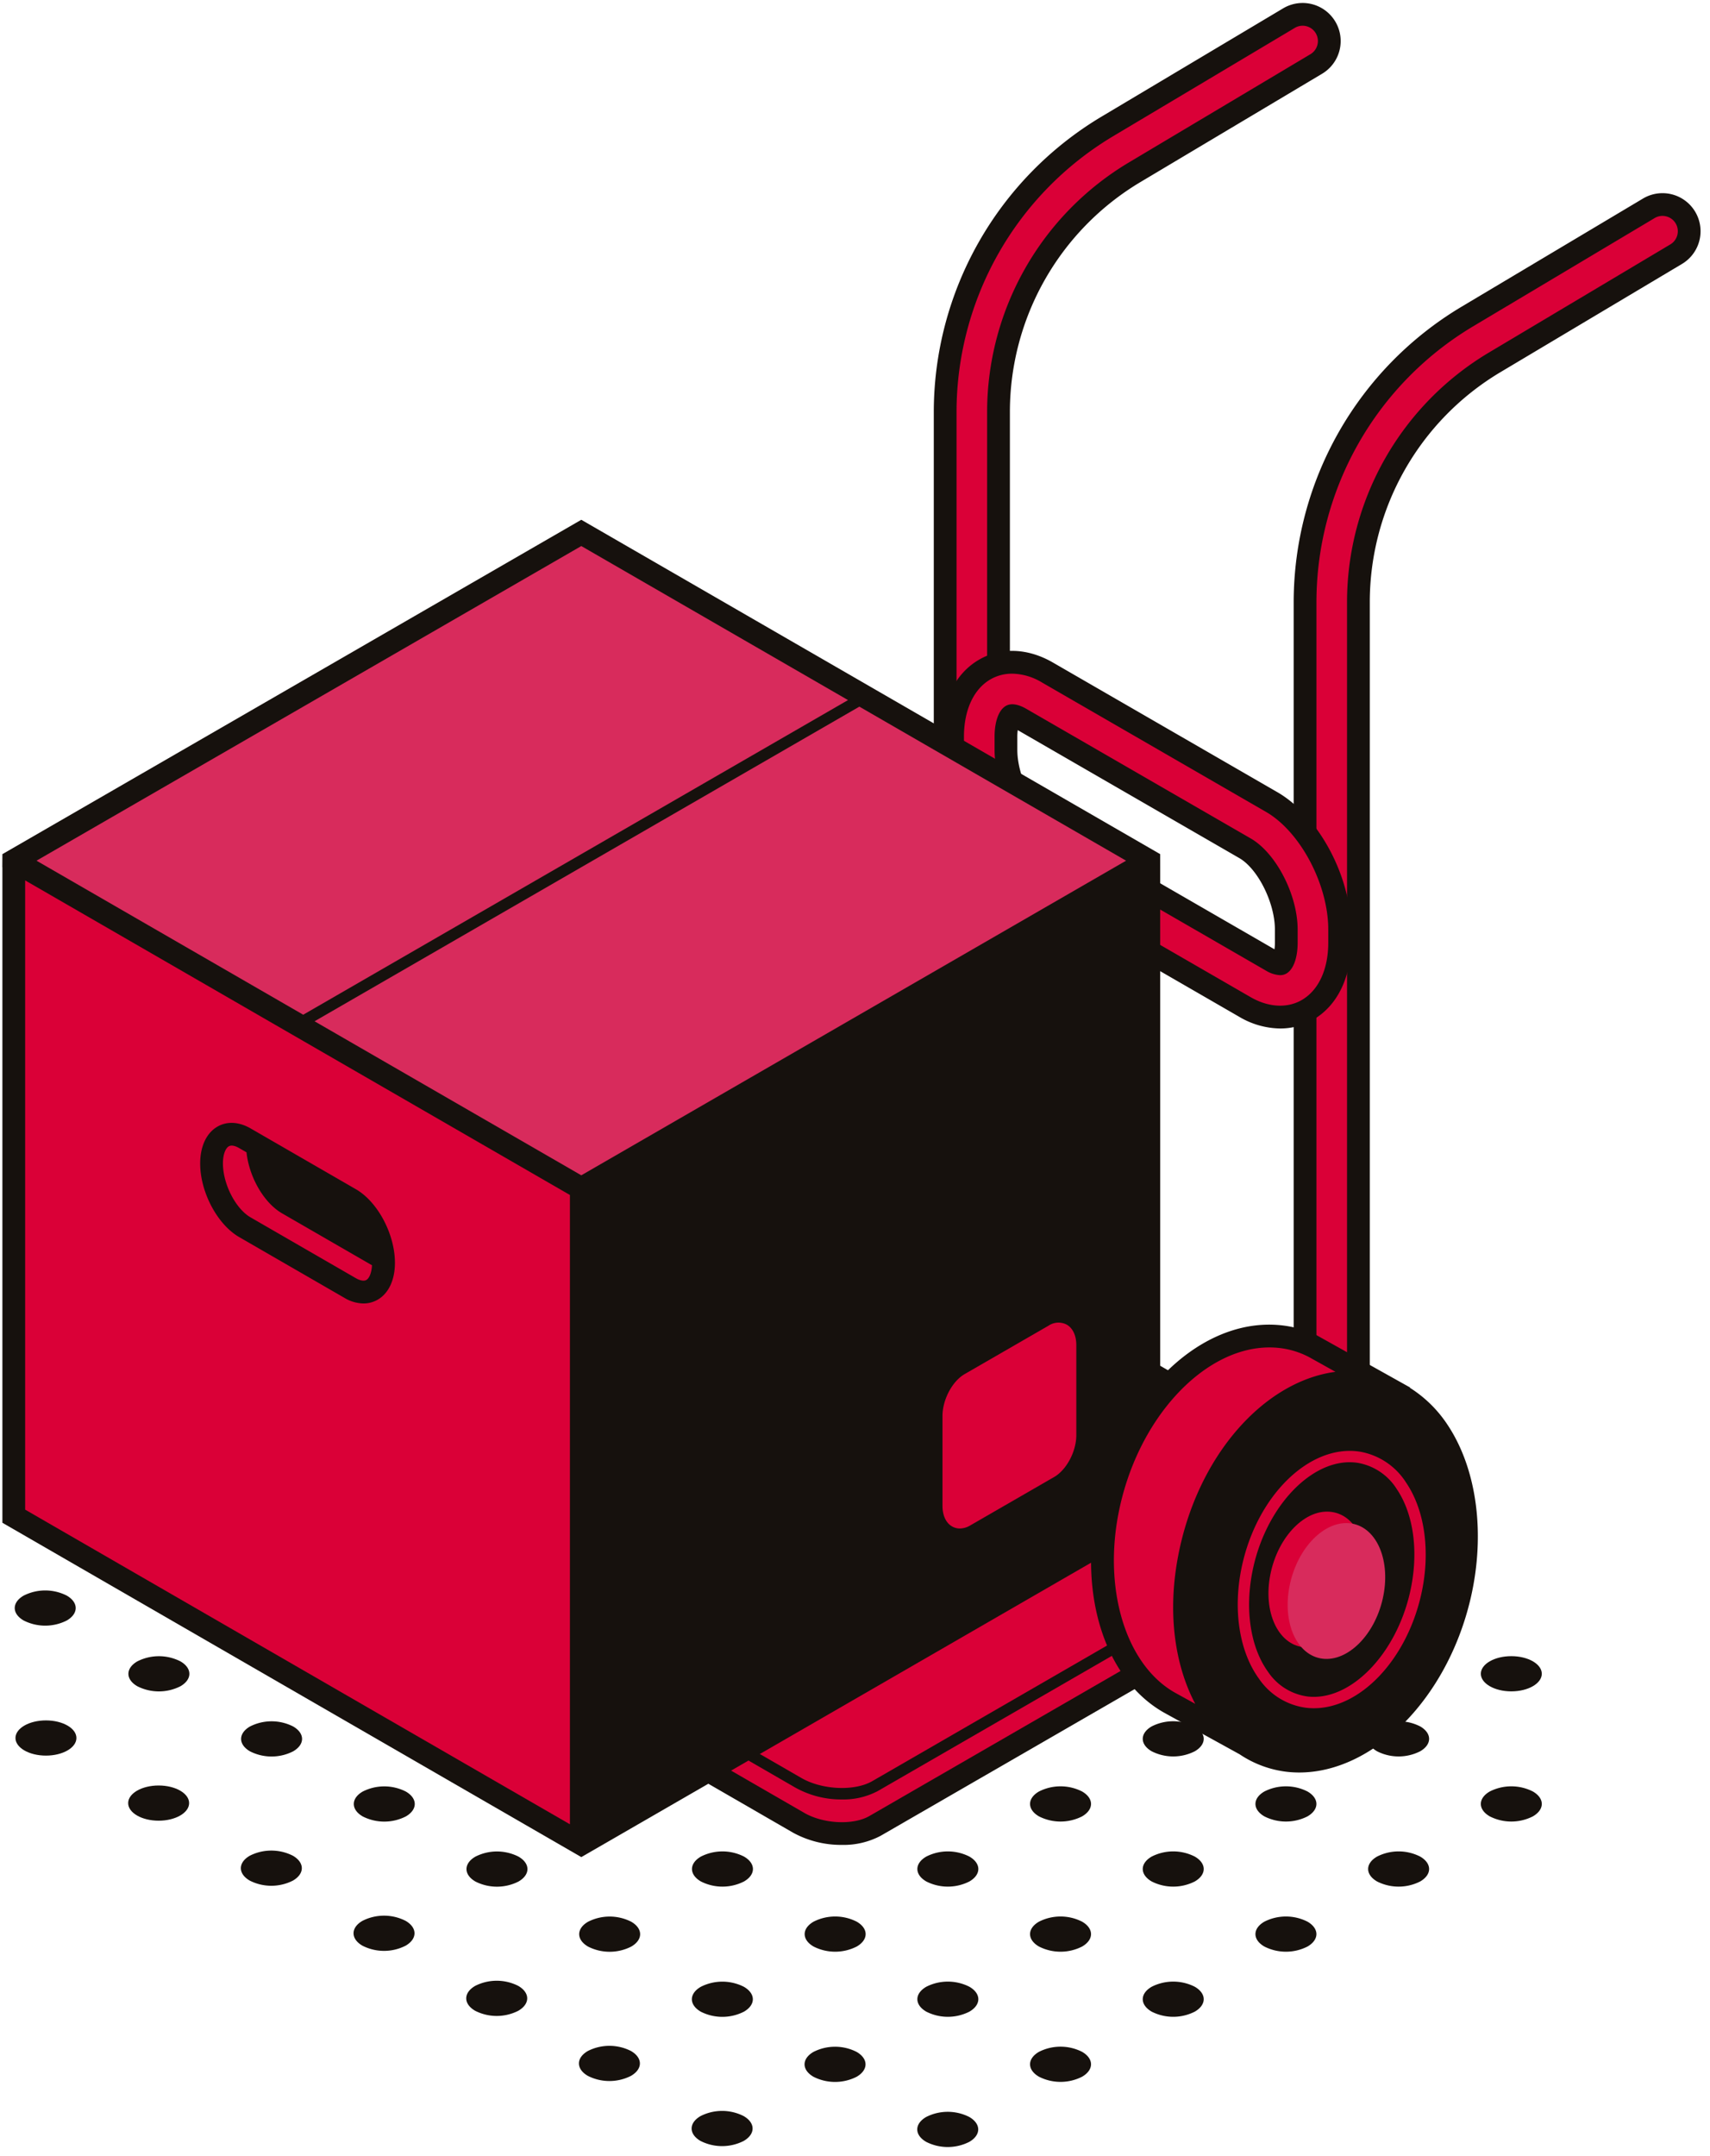 <svg xmlns="http://www.w3.org/2000/svg" id="artboard-svg" width="480" height="605" viewBox="0 0 480 605"><defs><style>.cls-1 { clip-path: url(#clip-Login); } .cls-2 { fill: #eee; } .cls-3 { fill: #16110d; } .cls-4, .cls-7 { fill: #da0037; } .cls-5 { fill: #d82b5c; } .cls-6 { fill: #252525; } .cls-7 { font-size: 110.949px; font-family: Kalameh-Medium, Kalameh; } .cls-11, .cls-7, .cls-9 { font-weight: 500; } .cls-10, .cls-8, .cls-9 { fill: #fff; } .cls-8 { font-size: 48.071px; font-family: IRANSansFaNum; } .cls-11, .cls-9 { font-size: 45px; font-family: Vazir-Medium, Vazir; } .cls-11 { fill: #b2b2b2; }</style><clipPath id="clip-Login"><path d="M0 0h1080v2400H0z"/></clipPath></defs><g transform="translate(-301 -530)"><g id="Login" class="cls-1"><g id="Group_3552" data-name="Group 3552" transform="translate(-2338.646)"><g id="Group_3540" data-name="Group 3540"><path id="Path_3536" d="M2848.393 1123.789c3.341 1.928 3.341 5.055 0 6.984a13.379 13.379 0 0 1-12.1 0c-3.341-1.929-3.341-5.056 0-6.984a13.368 13.368 0 0 1 12.1 0z" class="cls-3" data-name="Path 3536"/><path id="Path_3537" d="M2816.759 1105.525c3.341 1.928 3.341 5.056 0 6.984a13.37 13.37 0 0 1-12.1 0c-3.342-1.928-3.342-5.056 0-6.984a13.376 13.376 0 0 1 12.1 0z" class="cls-3" data-name="Path 3537"/><path id="Path_3538" d="M2785.126 1087.259c3.342 1.931 3.342 5.058 0 6.987a13.364 13.364 0 0 1-12.1 0c-3.341-1.929-3.341-5.056 0-6.987a13.377 13.377 0 0 1 12.1 0z" class="cls-3" data-name="Path 3538"/><path id="Path_3539" d="M2753.493 1069c3.341 1.929 3.341 5.057 0 6.985a13.365 13.365 0 0 1-12.1 0c-3.341-1.928-3.34-5.056 0-6.985a13.377 13.377 0 0 1 12.1 0z" class="cls-3" data-name="Path 3539"/><path id="Path_3540" d="M2721.86 1050.734c3.342 1.929 3.342 5.056 0 6.984a13.368 13.368 0 0 1-12.1 0c-3.34-1.928-3.34-5.055 0-6.984a13.374 13.374 0 0 1 12.1 0z" class="cls-3" data-name="Path 3540"/><ellipse id="Ellipse_142" cx="8.555" cy="4.939" class="cls-3" data-name="Ellipse 142" rx="8.555" ry="4.939" transform="translate(2675.622 1031.025)"/><ellipse id="Ellipse_143" cx="8.555" cy="4.939" class="cls-3" data-name="Ellipse 143" rx="8.555" ry="4.939" transform="translate(2643.988 1012.761)"/><path id="Path_3541" d="M2899.617 1124.046a13.37 13.37 0 0 1 12.1-.011c3.347 1.926 3.357 5.053.022 6.985a13.371 13.371 0 0 1-12.1.013c-3.347-1.925-3.356-5.053-.022-6.987z" class="cls-3" data-name="Path 3541"/><path id="Path_3542" d="M2943.39 1105.76c3.342 1.928 3.342 5.057 0 6.986a13.362 13.362 0 0 1-12.1 0c-3.341-1.929-3.341-5.058 0-6.986a13.381 13.381 0 0 1 12.1 0z" class="cls-3" data-name="Path 3542"/><path id="Path_3543" d="M2975.025 1087.5c3.34 1.93 3.34 5.057 0 6.986a13.367 13.367 0 0 1-12.1 0c-3.341-1.929-3.341-5.056 0-6.986a13.385 13.385 0 0 1 12.1 0z" class="cls-3" data-name="Path 3543"/><path id="Path_3544" d="M3006.659 1069.234c3.339 1.928 3.339 5.055 0 6.984a13.367 13.367 0 0 1-12.1 0c-3.343-1.929-3.343-5.056 0-6.984a13.373 13.373 0 0 1 12.1 0z" class="cls-3" data-name="Path 3544"/><path id="Path_3545" d="M3038.291 1050.97c3.341 1.928 3.341 5.056 0 6.986a13.369 13.369 0 0 1-12.1 0c-3.341-1.93-3.341-5.058 0-6.986a13.363 13.363 0 0 1 12.1 0z" class="cls-3" data-name="Path 3545"/><path id="Path_3546" d="M3069.925 1032.706c3.339 1.929 3.339 5.056 0 6.984a13.361 13.361 0 0 1-12.1 0c-3.34-1.928-3.34-5.055 0-6.984a13.379 13.379 0 0 1 12.1 0z" class="cls-3" data-name="Path 3546"/><path id="Path_3547" d="M2867.985 1105.784a13.368 13.368 0 0 1 12.1-.013c3.347 1.925 3.357 5.053.024 6.987a13.371 13.371 0 0 1-12.1.011c-3.351-1.926-3.361-5.053-.024-6.985z" class="cls-3" data-name="Path 3547"/><path id="Path_3548" d="M2911.758 1087.5c3.341 1.93 3.341 5.057 0 6.986a13.366 13.366 0 0 1-12.1 0c-3.341-1.929-3.341-5.056 0-6.986a13.384 13.384 0 0 1 12.1 0z" class="cls-3" data-name="Path 3548"/><path id="Path_3549" d="M2943.391 1069.234c3.341 1.928 3.341 5.055 0 6.984a13.364 13.364 0 0 1-12.1 0c-3.342-1.928-3.342-5.056 0-6.984a13.37 13.37 0 0 1 12.1 0z" class="cls-3" data-name="Path 3549"/><path id="Path_3550" d="M2975.025 1050.97c3.341 1.928 3.341 5.056 0 6.986a13.373 13.373 0 0 1-12.1 0c-3.341-1.93-3.341-5.058 0-6.986a13.367 13.367 0 0 1 12.1 0z" class="cls-3" data-name="Path 3550"/><path id="Path_3551" d="M3006.659 1032.706c3.339 1.929 3.339 5.056 0 6.987a13.379 13.379 0 0 1-12.1 0c-3.34-1.931-3.34-5.058 0-6.987a13.379 13.379 0 0 1 12.1 0z" class="cls-3" data-name="Path 3551"/><path id="Path_3552" d="M3038.291 1014.442c3.341 1.931 3.341 5.056 0 6.985a13.375 13.375 0 0 1-12.1 0c-3.341-1.929-3.341-5.054 0-6.984a13.372 13.372 0 0 1 12.1-.001z" class="cls-3" data-name="Path 3552"/><ellipse id="Ellipse_144" cx="8.556" cy="4.939" class="cls-3" data-name="Ellipse 144" rx="8.556" ry="4.939" transform="translate(3055.319 994.733)"/><path id="Path_3553" d="M2836.351 1087.521a13.374 13.374 0 0 1 12.1-.014c3.348 1.926 3.358 5.053.023 6.985a13.372 13.372 0 0 1-12.1.013c-3.348-1.925-3.358-5.052-.023-6.984z" class="cls-3" data-name="Path 3553"/><path id="Path_3554" d="M2880.124 1069.234c3.342 1.928 3.342 5.056 0 6.984a13.366 13.366 0 0 1-12.1 0c-3.341-1.928-3.341-5.056 0-6.984a13.372 13.372 0 0 1 12.1 0z" class="cls-3" data-name="Path 3554"/><path id="Path_3555" d="M2911.758 1050.97c3.341 1.928 3.341 5.056 0 6.986a13.372 13.372 0 0 1-12.1 0c-3.341-1.93-3.341-5.057 0-6.986a13.378 13.378 0 0 1 12.1 0z" class="cls-3" data-name="Path 3555"/><path id="Path_3556" d="M2943.391 1032.706c3.341 1.929 3.341 5.056 0 6.987a13.376 13.376 0 0 1-12.1 0c-3.342-1.931-3.342-5.058 0-6.987a13.375 13.375 0 0 1 12.1 0z" class="cls-3" data-name="Path 3556"/><path id="Path_3557" d="M2975.025 1014.443c3.341 1.93 3.341 5.055 0 6.984a13.379 13.379 0 0 1-12.1 0c-3.341-1.929-3.341-5.054 0-6.984a13.369 13.369 0 0 1 12.1 0z" class="cls-3" data-name="Path 3557"/><path id="Path_3558" d="M3006.659 996.179c3.339 1.928 3.339 5.057 0 6.984a13.367 13.367 0 0 1-12.1 0c-3.34-1.927-3.34-5.056 0-6.984a13.373 13.373 0 0 1 12.1 0z" class="cls-3" data-name="Path 3558"/><path id="Path_3559" d="M3038.291 977.915c3.341 1.93 3.341 5.058 0 6.986a13.369 13.369 0 0 1-12.1 0c-3.34-1.928-3.34-5.056 0-6.986a13.375 13.375 0 0 1 12.1 0z" class="cls-3" data-name="Path 3559"/><path id="Path_3560" d="M2804.717 1069.258a13.372 13.372 0 0 1 12.1-.014c3.347 1.926 3.357 5.052.023 6.984a13.369 13.369 0 0 1-12.1.015c-3.346-1.927-3.356-5.052-.023-6.985z" class="cls-3" data-name="Path 3560"/><path id="Path_3561" d="M2848.492 1050.97c3.339 1.929 3.339 5.056 0 6.986a13.373 13.373 0 0 1-12.1 0c-3.34-1.93-3.34-5.057 0-6.986a13.379 13.379 0 0 1 12.1 0z" class="cls-3" data-name="Path 3561"/><path id="Path_3562" d="M2880.125 1032.706c3.341 1.929 3.341 5.056 0 6.987a13.38 13.38 0 0 1-12.1 0c-3.341-1.931-3.341-5.058 0-6.987a13.379 13.379 0 0 1 12.1 0z" class="cls-3" data-name="Path 3562"/><path id="Path_3563" d="M2911.758 1014.443c3.342 1.93 3.342 5.057 0 6.984a13.378 13.378 0 0 1-12.1 0c-3.341-1.927-3.341-5.054 0-6.984a13.371 13.371 0 0 1 12.1 0z" class="cls-3" data-name="Path 3563"/><path id="Path_3564" d="M2943.391 996.179c3.341 1.928 3.341 5.057 0 6.984a13.363 13.363 0 0 1-12.1 0c-3.341-1.927-3.341-5.056 0-6.984a13.375 13.375 0 0 1 12.1 0z" class="cls-3" data-name="Path 3564"/><path id="Path_3565" d="M2975.025 977.915c3.341 1.93 3.341 5.058 0 6.986a13.369 13.369 0 0 1-12.1 0c-3.343-1.928-3.343-5.056 0-6.986a13.375 13.375 0 0 1 12.1 0z" class="cls-3" data-name="Path 3565"/><ellipse id="Ellipse_145" cx="8.555" cy="4.94" class="cls-3" data-name="Ellipse 145" rx="8.555" ry="4.94" transform="translate(2992.053 958.206)"/><path id="Path_3566" d="M2773.084 1050.993a13.377 13.377 0 0 1 12.1-.012c3.348 1.924 3.358 5.052.021 6.985a13.369 13.369 0 0 1-12.1.013c-3.345-1.925-3.355-5.054-.021-6.986z" class="cls-3" data-name="Path 3566"/><path id="Path_3567" d="M2816.858 1039.693a13.379 13.379 0 0 1-12.1 0c-3.34-1.931-3.34-5.058 0-6.986s15.442 5.055 12.1 6.986z" class="cls-3" data-name="Path 3567"/><path id="Path_3568" d="M2836.392 1014.443a13.373 13.373 0 0 1 12.1 0c3.339 1.93 3.339 5.057 0 6.984a13.361 13.361 0 0 1-12.1 0c-3.34-1.927-3.34-5.054 0-6.984s-3.34 1.93 0 0z" class="cls-3" data-name="Path 3568"/><path id="Path_3569" d="M2880.125 996.179c3.341 1.93 3.341 5.057 0 6.984a13.367 13.367 0 0 1-12.1 0c-3.341-1.927-3.339-5.054 0-6.984a13.379 13.379 0 0 1 12.1 0z" class="cls-3" data-name="Path 3569"/><path id="Path_3570" d="M2911.758 977.915c3.342 1.93 3.342 5.058 0 6.986a13.371 13.371 0 0 1-12.1 0c-3.341-1.928-3.341-5.056 0-6.986a13.378 13.378 0 0 1 12.1 0z" class="cls-3" data-name="Path 3570"/><path id="Path_3571" d="M2943.391 959.653c3.341 1.928 3.341 5.056 0 6.985a13.376 13.376 0 0 1-12.1 0c-3.341-1.929-3.341-5.057 0-6.985a13.357 13.357 0 0 1 12.1 0z" class="cls-3" data-name="Path 3571"/><path id="Path_3572" d="M2741.451 1032.729a13.371 13.371 0 0 1 12.1-.012c3.348 1.925 3.357 5.054.023 6.986a13.372 13.372 0 0 1-12.1.013c-3.346-1.926-3.356-5.053-.023-6.987z" class="cls-3" data-name="Path 3572"/><path id="Path_3573" d="M2785.224 1014.443c3.341 1.93 3.341 5.057 0 6.984a13.357 13.357 0 0 1-12.1 0c-3.34-1.927-3.34-5.054 0-6.984a13.369 13.369 0 0 1 12.1 0z" class="cls-3" data-name="Path 3573"/><path id="Path_3574" d="M2709.818 1014.466a13.376 13.376 0 0 1 12.1-.013c3.348 1.925 3.356 5.052.021 6.986a13.372 13.372 0 0 1-12.1.013c-3.345-1.926-3.355-5.052-.021-6.986z" class="cls-3" data-name="Path 3574"/><path id="Path_3575" d="M2753.59 996.179c3.343 1.93 3.343 5.057 0 6.986a13.375 13.375 0 0 1-12.1 0c-3.341-1.929-3.341-5.056 0-6.986a13.375 13.375 0 0 1 12.1 0z" class="cls-3" data-name="Path 3575"/><path id="Path_3576" d="M2678.185 996.2a13.368 13.368 0 0 1 12.1-.013c3.347 1.925 3.357 5.052.023 6.984a13.376 13.376 0 0 1-12.1.013c-3.346-1.921-3.356-5.049-.023-6.984z" class="cls-3" data-name="Path 3576"/><path id="Path_3577" d="M2721.958 984.9a13.373 13.373 0 0 1-12.1 0c-3.339-1.928-3.339-5.056 0-6.984s15.442 5.057 12.1 6.984z" class="cls-3" data-name="Path 3577"/><path id="Path_3578" d="M2646.278 977.747a13.374 13.374 0 0 1 12.1-.013c3.347 1.925 3.357 5.052.023 6.986a13.373 13.373 0 0 1-12.1.012c-3.348-1.924-3.358-5.052-.023-6.985z" class="cls-3" data-name="Path 3578"/><path id="Path_3579" d="M2690.05 966.446a13.377 13.377 0 0 1-12.1 0c-3.341-1.929-3.341-5.056 0-6.986s15.442 5.057 12.1 6.986z" class="cls-3" data-name="Path 3579"/></g><g id="Group_3551" data-name="Group 3551"><g id="Group_3541" data-name="Group 3541"><path id="Path_3580" d="M2922.752 858.913v-.009l-21.989-12.333-.019.039a27.06 27.06 0 0 0-8.672-3.115c-21.718-3.7-44.537 18.7-50.3 49.134-4.559 24.074 3.159 45.177 17.45 53.289l-.008.016 20.826 11.474.01-.028a26.99 26.99 0 0 0 12.6 4.838c20.208 2.232 41.447-18.064 48.03-46.108 5.937-25.282-1.79-49.117-17.928-57.197z" class="cls-4" data-name="Path 3580"/><path id="Path_3581" d="M2937.381 868.048a35.158 35.158 0 0 0-10.59-10.43l.041-.091-27.8-15.533-.079.209a29.259 29.259 0 0 0-6.341-1.854c-23.589-4.032-47.819 19.161-53.975 51.689-4.433 23.407 2.144 45.03 16.44 55.033l-.086.179 23.98 13.211a30.078 30.078 0 0 0 13.33 4.929 30.975 30.975 0 0 0 3.414.188c20.8 0 41.477-20.63 48.075-48.739 4.248-18.099 1.849-36.339-6.409-48.791zm-22.835 3.477c.4 1.54.636 3.155.911 4.755a18.171 18.171 0 0 0-2.733-.745c-14.15-2.216-29.194 12.528-33.276 32.976-2.337 11.744-.483 23.231 4.948 30.718a23.076 23.076 0 0 0 2.621 3 37.176 37.176 0 0 1-3.681 1.855l-1.208.488-3.346 7.71a30.95 30.95 0 0 1-3.642-4.1c-7.55-10.2-10.23-25.924-7.175-42.052 5.035-26.622 23.855-46.93 42.435-46.93a25.025 25.025 0 0 1 4.191.355 24.133 24.133 0 0 1 3.92 1.117l-4.247 9.786zm-27.564 65.83c-4.924-6.782-6.567-17.334-4.4-28.222 3.443-17.3 15.574-30.629 27.284-30.629a15.136 15.136 0 0 1 2.359.187 14.625 14.625 0 0 1 3.79 1.208 67.505 67.505 0 0 1-1.5 22.574c-3.848 16.395-13.17 30.491-24.6 38.03a18.877 18.877 0 0 1-2.933-3.148zm33.75-33.426a76.027 76.027 0 0 0 1.984-18.354c.122.17.266.3.384.475 4.829 7.132 6.216 17.969 3.709 28.99-3.99 17.523-16.852 30.627-28.81 29.189a14.18 14.18 0 0 1-1.8-.416c11.468-8.79 20.637-23.285 24.533-39.884zm-59.932 39.214c-13.471-7.65-20.007-28.177-15.892-49.924 5.429-28.634 26.784-49.964 46.635-46.578a24.12 24.12 0 0 1 7.658 2.759l6.705 3.743c-20.253 2.7-38.909 23.762-44.2 51.8-2.92 15.4-1.124 30.074 4.826 41.372l-4.562-2.515zm76.777-27.763c-6.131 26.117-26.129 45.7-44.571 43.67a23.7 23.7 0 0 1-8.921-2.937l2.877-6.632a44.305 44.305 0 0 0 6.078-3.338 17.729 17.729 0 0 0 4.589 1.259 19.357 19.357 0 0 0 2.2.129c12.988 0 25.921-13.436 30.1-31.786 2.7-11.862 1.128-23.635-4.184-31.484a22.557 22.557 0 0 0-3.286-3.8 63.763 63.763 0 0 0-1.467-9.478l3.256-7.5a29.4 29.4 0 0 1 7.816 8.094c7.304 11.013 9.366 27.39 5.51 43.803z" class="cls-3" data-name="Path 3581"/></g><g id="Group_3542" data-name="Group 3542"><path id="Path_3582" d="M3014.4 956.623c5.357-3.187 4.647-8.67-1.654-12.309l-87.46-50.493c-6.351-3.668-15.96-4.067-21.462-.891l-129.017 74.488c-2.667 1.542-3.684 3.659-3.666 5.813l-.016-.32v10.01l.011 1.594c.245 2.269 2 4.608 5.212 6.465l87.459 50.495c6.353 3.666 15.962 4.064 21.462.889l129.019-74.488c4.964-2.865 4.841-7.649.112-11.253z" class="cls-4" data-name="Path 3582"/><path id="Path_3583" d="M3021.186 951.258c-.025-3.673-2.517-7.21-6.842-9.7l-87.458-50.5c-7.347-4.25-18.176-4.639-24.658-.886l-129.007 74.482a9.707 9.707 0 0 0-5.266 8.254h-.024l.039 11.947c.358 3.413 2.772 6.569 6.786 8.887l87.458 50.5a28.051 28.051 0 0 0 13.714 3.454 22.234 22.234 0 0 0 10.939-2.568l129.021-74.488c3.2-1.849 5.073-4.545 5.267-7.591a9.246 9.246 0 0 0-2.049-6.234 8.417 8.417 0 0 0 2.08-5.557zm-246.867 21.951h.016c-.007-.784.2-1.948 2.072-3.026l129.014-74.489c4.527-2.625 12.91-2.216 18.272.889l87.459 50.495c2.681 1.549 3.647 3.2 3.654 4.218 0 1.193-1.27 2.132-2.035 2.583l-4.066 2.415 1.337 1.02-125.567 72.5c-4.98 2.867-14.072 2.453-19.877-.892l-87.457-50.492a11.978 11.978 0 0 1-2.818-2.228zm238.374-8.1L2883.67 1039.6c-4.532 2.613-12.9 2.207-18.259-.89l-87.462-50.5c-2.14-1.235-3.5-2.746-3.614-3.733l-.006-4.151c.409.287.765.6 1.222.86l87.46 50.492a26.382 26.382 0 0 0 12.917 3.266 20.649 20.649 0 0 0 10.136-2.371l126.678-73.14c1.3 1.083 2.106 2.255 2.039 3.2-.071 1.147-1.339 2.046-2.088 2.479z" class="cls-3" data-name="Path 3583"/></g><g id="Group_3548" data-name="Group 3548"><g id="Group_3546" data-name="Group 3546"><g id="Group_3543" data-name="Group 3543"><path id="Path_3584" d="M2912.443 890.821a7.488 7.488 0 0 1-7.491-7.487V645.443a93 93 0 0 1 45.391-79.892l51.117-30.466a7.494 7.494 0 0 1 10.271 2.6 7.491 7.491 0 0 1-2.6 10.267l-51.12 30.468a78.02 78.02 0 0 0-38.076 67.017v237.9a7.489 7.489 0 0 1-7.492 7.484z" class="cls-4" data-name="Path 3584"/><path id="Path_3585" d="M2912.443 894.012a10.693 10.693 0 0 1-10.682-10.678V645.443a96.631 96.631 0 0 1 46.947-82.632l51.115-30.467a10.682 10.682 0 0 1 10.939 18.351l-51.116 30.468a75.155 75.155 0 0 0-36.522 64.273v237.9a10.694 10.694 0 0 1-10.681 10.676zm92.842-356.792a4.224 4.224 0 0 0-2.19.61l-51.114 30.465a90.212 90.212 0 0 0-43.832 77.148v237.891a4.292 4.292 0 1 0 8.585 0v-237.9a81.589 81.589 0 0 1 39.641-69.759l51.114-30.466a4.3 4.3 0 0 0-2.2-7.991z" class="cls-3" data-name="Path 3585"/></g><g id="Group_3544" data-name="Group 3544"><path id="Path_3586" d="M3013.467 944.19a7.488 7.488 0 0 1-7.486-7.49V698.8a92.988 92.988 0 0 1 45.38-79.88l51.119-30.467a7.492 7.492 0 0 1 10.269 2.6 7.49 7.49 0 0 1-2.6 10.268l-51.116 30.465a78.011 78.011 0 0 0-38.074 67.015V936.7a7.491 7.491 0 0 1-7.492 7.49z" class="cls-4" data-name="Path 3586"/><path id="Path_3587" d="M3013.465 947.382a10.691 10.691 0 0 1-10.681-10.682V698.8a96.64 96.64 0 0 1 46.939-82.621l51.115-30.466a10.683 10.683 0 1 1 10.946 18.35l-51.114 30.463a75.164 75.164 0 0 0-36.522 64.274v237.9a10.694 10.694 0 0 1-10.683 10.682zm92.843-356.8a4.294 4.294 0 0 0-2.207.612L3053 621.663a90.206 90.206 0 0 0-43.826 77.136V936.7a4.294 4.294 0 1 0 8.587 0V698.8a81.593 81.593 0 0 1 39.639-69.76l51.117-30.462a4.3 4.3 0 0 0-1.147-7.859 4.325 4.325 0 0 0-1.062-.135z" class="cls-3" data-name="Path 3587"/></g><g id="Group_3545" data-name="Group 3545"><path id="Path_3588" d="M2998.976 815.406a19.8 19.8 0 0 1-9.865-2.835l-62.989-36.37c-10.7-6.174-19.087-21.894-19.087-35.79v-3.654c0-8.686 3.294-15.569 9.046-18.89 5.121-2.959 11.511-2.666 17.533.808l62.987 36.368c10.7 6.176 19.084 21.9 19.084 35.792v3.653c0 8.688-3.3 15.575-9.049 18.892a15.154 15.154 0 0 1-7.66 2.026zM2996.6 799.6c1.621.934 2.488.87 2.546.812.328-.192 1.557-1.753 1.557-5.921v-3.653c0-8.59-5.419-19.254-11.593-22.819l-62.989-36.369c-1.5-.865-2.393-.895-2.55-.807-.328.191-1.557 1.75-1.557 5.917v3.654c0 8.591 5.419 19.25 11.6 22.818z" class="cls-4" data-name="Path 3588"/><path id="Path_3589" d="M2998.976 818.6a23.047 23.047 0 0 1-11.462-3.266l-62.988-36.366c-11.593-6.692-20.684-23.63-20.684-38.557v-3.655c0-9.848 3.879-17.742 10.642-21.65 6.131-3.555 13.7-3.251 20.723.811l62.988 36.368c11.594 6.688 20.685 23.621 20.685 38.553v3.653c0 9.858-3.88 17.752-10.642 21.654a18.307 18.307 0 0 1-9.262 2.455zm-75.229-99.557a12.018 12.018 0 0 0-6.07 1.588c-4.736 2.738-7.448 8.616-7.448 16.125v3.655c0 12.648 7.846 27.468 17.492 33.031l62.986 36.37c4.94 2.859 10.239 3.182 14.336.807 4.737-2.731 7.449-8.61 7.449-16.128v-3.653c0-12.65-7.847-27.463-17.492-33.025l-62.988-36.372a16.621 16.621 0 0 0-8.265-2.401zm75.212 84.6a8.51 8.51 0 0 1-3.95-1.27l-.009-.005-62.988-36.37c-7.144-4.122-13.189-15.839-13.189-25.582v-3.655c0-4.3 1.183-7.547 3.172-8.682 1.781-1.024 4.1-.125 5.726.815l62.986 36.368c7.154 4.132 13.191 15.846 13.191 25.581v3.653c0 4.032-1.043 7.142-2.8 8.45a3.4 3.4 0 0 1-2.139.689zm-73.631-68.761a13.508 13.508 0 0 0-.118 1.879v3.655c0 7.479 4.761 17.039 10 20.056l62.185 35.91a13.589 13.589 0 0 0 .119-1.886v-3.653c0-7.472-4.761-17.031-10-20.059z" class="cls-3" data-name="Path 3589"/></g></g><g id="Group_3547" data-name="Group 3547"><path id="Path_3590" d="M2962.12 771.515l-159.3-91.972-159.3 91.972v183.946l159.3 91.972V863.957z" class="cls-5" data-name="Path 3590"/><path id="Path_3591" d="M2643.519 954.865l159.3 91.974V863.364l-159.3-92.442z" class="cls-4" data-name="Path 3591"/><path id="Path_3592" d="M2965.312 769.678l-162.494-93.824-162.01 93.546-.49.279-.023 3.665.023.013V957.3l159.307 91.973 3.193 1.844 3.2-1.844 157.7-91.046 1.6-.927V773.356zm-162.494-86.453l74.869 43.226-152.926 88.288-74.867-43.223zm-3.193 358.687l-152.919-88.295V777.046l152.919 88.281zm68.032-219.545l-64.84 37.435-74.873-43.224 152.928-88.288 74.865 43.226z" class="cls-3" data-name="Path 3592"/><path id="Path_3593" d="M2739.542 863.706l-29.552-17.061c-3.263-1.879-6.581-2.073-9.316-.5-3.069 1.776-4.838 5.539-4.838 10.339 0 8.04 4.815 17.116 10.96 20.659l29.553 17.063a10.707 10.707 0 0 0 5.321 1.559 7.973 7.973 0 0 0 4.005-1.069c3.069-1.776 4.829-5.54 4.829-10.337-.004-8.033-4.813-17.11-10.962-20.653zm2.936 25.468c-.9.5-2.227-.093-2.936-.5l-29.552-17.064c-4.213-2.43-7.765-9.354-7.765-15.127 0-2.852.88-4.372 1.637-4.809.911-.535 2.236.087 2.934.5l2.045 1.177c.735 6.926 4.84 14.155 10 17.137l25.22 14.556c-.129 2.374-.861 3.712-1.583 4.13z" class="cls-3" data-name="Path 3593"/><path id="Path_3594" d="M2939.1 901.718a4.983 4.983 0 0 0-5.143.288l-23.534 13.577c-3.483 2.011-6.217 7.177-6.217 11.742v25.235c0 2.678.972 4.781 2.68 5.765a4.315 4.315 0 0 0 2.181.584 5.862 5.862 0 0 0 2.952-.873l23.529-13.58h.009c3.482-2.016 6.214-7.182 6.214-11.748v-25.227c.003-2.686-.971-4.781-2.671-5.763z" class="cls-4" data-name="Path 3594"/></g></g><g id="Group_3550" data-name="Group 3550"><path id="Path_3595" d="M3031.385 920.715l-21.991-12.333-.018.041a27.113 27.113 0 0 0-8.672-3.117c-21.719-3.7-44.536 18.7-50.3 49.134-4.558 24.075 3.161 45.176 17.447 53.291v.016l20.822 11.472 4.493-10.364c14.876-6.023 28.137-22.733 33.092-43.844a67.929 67.929 0 0 0 .01-32.485z" class="cls-4" data-name="Path 3595"/><path id="Path_3596" d="M3046.007 929.863a35.12 35.12 0 0 0-10.587-10.432l.038-.091-27.795-15.54-.08.207a29.009 29.009 0 0 0-6.341-1.852c-23.6-4-47.821 19.158-53.967 51.687-4.691 24.764 2.944 47.538 19.033 56.691l21.3 11.736a30.034 30.034 0 0 0 13.326 4.923 30.732 30.732 0 0 0 3.412.188c20.8 0 41.479-20.63 48.077-48.734 4.241-18.092 1.843-36.332-6.416-48.783zm-92.467 25.167c5.039-26.619 23.847-46.928 42.426-46.928a24.892 24.892 0 0 1 4.209.354 23.465 23.465 0 0 1 7.641 2.754l6.693 3.736c-20.242 2.69-38.882 23.776-44.181 51.814-2.921 15.391-1.124 30.054 4.823 41.354l-5.726-3.159c-13.472-7.649-20-28.179-15.885-49.925z" class="cls-3" data-name="Path 3596"/><g id="Group_3549" data-name="Group 3549"><path id="Path_3597" d="M3008.464 1009.344a18.726 18.726 0 0 1-2.206-.131 19 19 0 0 1-13.237-8.181c-5.429-7.487-7.283-18.97-4.946-30.708 4.082-20.444 19.1-35.176 33.283-32.975a19.259 19.259 0 0 1 13.008 8.721c5.315 7.852 6.88 19.624 4.185 31.491-4.177 18.346-17.108 31.783-30.087 31.783zm10.034-69.029c-11.708 0-23.848 13.327-27.29 30.63-2.165 10.885-.524 21.433 4.4 28.215a15.914 15.914 0 0 0 11.027 6.885c11.95 1.44 24.812-11.668 28.8-29.194 2.508-11.02 1.119-21.857-3.71-28.994a16.169 16.169 0 0 0-10.867-7.354 15.153 15.153 0 0 0-2.358-.188z" class="cls-4" data-name="Path 3597"/></g><path id="Path_3598" d="M3022.386 975.426c-2.32 10.208-9.813 17.645-16.87 16.8-7.155-.856-11.368-9.914-9.275-20.428 2.142-10.749 9.982-18.682 17.375-17.509 7.284 1.155 11.145 10.706 8.77 21.137z" class="cls-4" data-name="Path 3598"/><path id="Path_3599" d="M3027.778 978.644c-2.32 10.207-9.816 17.645-16.871 16.8-7.155-.857-11.368-9.915-9.276-20.429 2.141-10.749 9.984-18.68 17.373-17.509 7.283 1.157 11.147 10.707 8.774 21.138z" class="cls-5" data-name="Path 3599"/></g></g></g></g></g></svg>